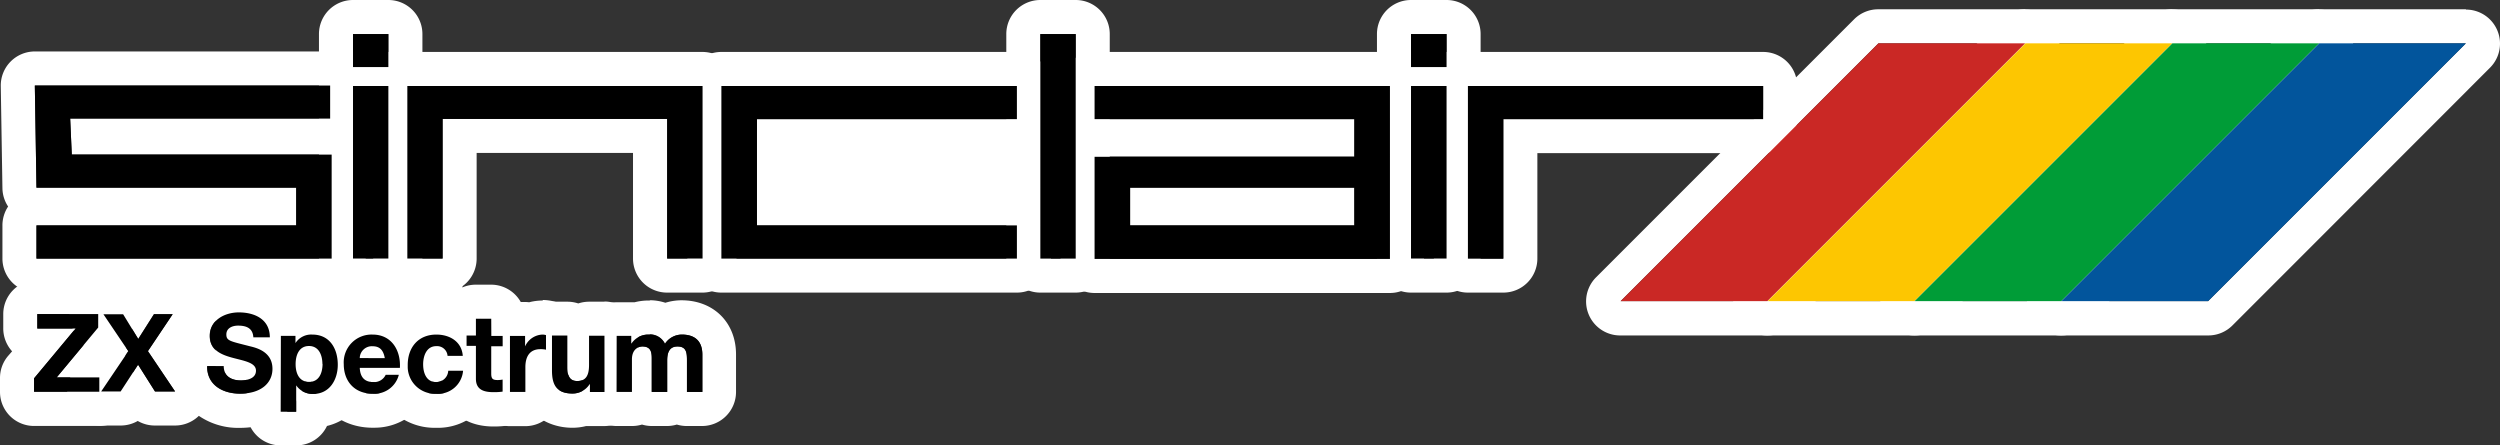 <?xml version="1.0" encoding="UTF-8" standalone="no"?>
<svg
   viewBox="0 0 514.012 91.58"
   version="1.1"
   id="svg68"
   sodipodi:docname="zxspectrum.svg"
   width="514.012"
   height="91.58"
   inkscape:version="1.1 (c68e22c387, 2021-05-23)"
   xmlns:inkscape="http://www.inkscape.org/namespaces/inkscape"
   xmlns:sodipodi="http://sodipodi.sourceforge.net/DTD/sodipodi-0.dtd"
   xmlns="http://www.w3.org/2000/svg"
   xmlns:svg="http://www.w3.org/2000/svg"
   xmlns:rdf="http://www.w3.org/1999/02/22-rdf-syntax-ns#"
   xmlns:cc="http://creativecommons.org/ns#"
   xmlns:dc="http://purl.org/dc/elements/1.1/">
  <rect x="0" y="0" width="514.012" height="91.58" fill="#333333" stroke="none"/>
  <defs
     id="defs72" />
  <sodipodi:namedview
     id="namedview70"
     pagecolor="#ffffff"
     bordercolor="#666666"
     borderopacity="1.0"
     inkscape:pageshadow="2"
     inkscape:pageopacity="0.0"
     inkscape:pagecheckerboard="0"
     showgrid="false"
     fit-margin-top="0"
     fit-margin-left="0"
     fit-margin-right="0"
     fit-margin-bottom="0"
     inkscape:zoom="1.113"
     inkscape:cx="257.4124"
     inkscape:cy="45.822102"
     inkscape:window-width="1920"
     inkscape:window-height="1138"
     inkscape:window-x="-8"
     inkscape:window-y="-8"
     inkscape:window-maximized="1"
     inkscape:current-layer="svg68" />
  <title
     id="title2">logo</title>
  <g
     id="g924"
     transform="translate(-243,-11.21)">
    <g
       id="Layer_2"
       data-name="Layer 2">
      <rect
         x="393.34"
         y="38"
         width="77.56"
         height="19"
         fill="#ffffff"
         id="rect4" />
      <rect
         x="287.34"
         y="66.89"
         width="50.74"
         height="20.99"
         fill="#ffffff"
         id="rect6" />
    </g>
    <g
       id="Layer_1"
       data-name="Layer 1">
      <path
         d="m 354.57,80 a 2.62,2.62 0 0 1 0.69,0.11 v 3 A 5.38,5.38 0 0 0 354.12,83 v 0 c -2.32,0 -3.1,1.67 -3.1,3.7 v 5.1 h -3.17 l -0.07,-11.53 h 3.11 v 2.15 A 4.07,4.07 0 0 1 354.57,80 m 0,-7 h -0.09 a 11,11 0 0 0 -2.69,0.36 6.69,6.69 0 0 0 -0.9,-0.06 h -3.11 a 7,7 0 0 0 -7,7 l 0.07,11.53 a 7,7 0 0 0 7,7 H 351 a 7,7 0 0 0 7,-7 v -2.37 a 7.45,7.45 0 0 0 1.66,-1 7,7 0 0 0 2.6,-5.46 v -3 a 7,7 0 0 0 -4.88,-6.67 9.66,9.66 0 0 0 -2.77,-0.44 z"
         fill="#ffffff"
         id="path9" />
      <path
         d="m 307,80 h 0.2 c 3.61,0 5.24,2.92 5.24,6.21 0,3.1 -1.7,6 -5.06,6 h -0.11 a 4.11,4.11 0 0 1 -3.38,-1.77 v 5.43 h -3.19 v -15.6 h 3 v 1.48 0 A 3.82,3.82 0 0 1 307,80 m -0.5,9.77 c 2.06,0 2.77,-1.86 2.77,-3.74 v 0.08 c 0,-1.83 -0.73,-3.72 -2.76,-3.72 -2.03,0 -2.75,1.85 -2.75,3.72 0,1.87 0.71,3.66 2.77,3.66 M 307,73 a 11.06,11.06 0 0 0 -2.71,0.34 5.44,5.44 0 0 0 -0.57,0 h -3 a 7,7 0 0 0 -7,7 v 15.45 a 7,7 0 0 0 7,7 h 3.19 a 7,7 0 0 0 6.32,-4 c 5.42,-1.3 9.23,-6.3 9.23,-12.63 0,-7.59 -5.07,-13.12 -12.07,-13.2 z"
         fill="#ffffff"
         id="path11" />
      <path
         d="m 332.66,80 c 2.73,0 5.22,1.43 5.43,4.38 h -3.11 a 2.16,2.16 0 0 0 -2.15,-2 h -0.18 c -2,0 -2.7,2 -2.7,3.74 0,1.74 0.65,3.64 2.64,3.64 h 0.08 a 2.44,2.44 0 0 0 2.44,-2.33 h 3.05 a 5.17,5.17 0 0 1 -5.56,4.74 h -0.23 a 5.6,5.6 0 0 1 -5.59,-5.37 v 0 -0.55 c 0,-3.59 2.15,-6.25 5.89,-6.25 m 5.5,7.43 v 0 M 332.66,73 c -7.46,0 -12.89,5.57 -12.89,13.25 v 0.55 c 0,0.09 0,0.19 0,0.29 v 0 a 12.57,12.57 0 0 0 12.59,12.08 h 0.37 a 12.1,12.1 0 0 0 12.32,-10.53 8,8 0 0 0 0.1,-1.21 7.07,7.07 0 0 0 -0.2,-1.67 7.38,7.38 0 0 0 0.12,-1.88 C 344.62,77.58 339.4,73 332.65,73 Z"
         fill="#ffffff"
         id="path13" />
      <path
         d="m 344,76.74 v 3.53 h 2.33 v 2.12 H 344 V 88 c 0,1.07 0.27,1.35 1.34,1.35 v 0 a 5.34,5.34 0 0 0 1,-0.1 v 2.48 a 12,12 0 0 1 -1.7,0.11 h -0.15 c -1.94,0 -3.64,-0.45 -3.64,-2.74 v -6.78 h -1.92 V 80.2 h 1.92 V 76.74 H 344 m 0,-7 h -3.17 a 7,7 0 0 0 -6.84,5.48 7,7 0 0 0 -2.08,5 v 2.12 a 7,7 0 0 0 1.92,4.82 v 2 c 0,4.85 3.29,9.74 10.64,9.74 h 0.15 a 19.85,19.85 0 0 0 2.67,-0.18 7,7 0 0 0 6,-6.93 v -2.51 a 7,7 0 0 0 -0.9,-3.43 7,7 0 0 0 0.91,-3.46 v -2.12 a 7,7 0 0 0 -2.59,-5.43 7,7 0 0 0 -6.74,-5.1 z"
         fill="#ffffff"
         id="path15" />
      <path
         d="m 292.06,75.46 c 3.32,0 6.38,1.45 6.38,5.13 h -3.39 c -0.11,-1.92 -1.47,-2.41 -3.15,-2.41 -1.11,0 -2.4,0.47 -2.4,1.81 0,1.34 0.77,1.38 4.75,2.41 1.16,0.29 4.73,1 4.73,4.66 0,2.91 -2.33,5.1 -6.63,5.1 -3.52,0 -6.83,-1.74 -6.78,-5.66 h 3.39 c 0,2.12 1.65,2.94 3.52,2.94 1.23,0 3.11,-0.35 3.11,-2 0,-1.65 -2.39,-2 -4.74,-2.63 -2.35,-0.63 -4.74,-1.56 -4.74,-4.54 0,-3.25 3.1,-4.81 5.95,-4.81 m 0,-7 c -7.39,0 -12.95,5.08 -12.95,11.81 a 12,12 0 0 0 0.33,2.85 7,7 0 0 0 -0.87,3.29 12.14,12.14 0 0 0 3.43,8.77 14.32,14.32 0 0 0 10.34,4 c 8.95,0 13.63,-6.09 13.63,-12.1 a 11.85,11.85 0 0 0 -0.85,-4.4 7.05,7.05 0 0 0 0.31,-2.07 c 0,-7.14 -5.5,-12.13 -13.38,-12.13 z"
         fill="#ffffff"
         id="path17" />
      <path
         d="m 319.61,80 c 3.93,0 5.82,3.3 5.61,6.85 h -8.29 c 0.09,2 1.07,2.92 2.83,2.92 h 0.14 a 2.6,2.6 0 0 0 2.36,-1.5 H 325 a 5.17,5.17 0 0 1 -5,3.9 h -0.42 c -3.63,0 -5.89,-2.5 -5.89,-6.06 A 5.72,5.72 0 0 1 319.61,80 m 2.47,4.84 c -0.29,-1.61 -1,-2.45 -2.52,-2.45 h -0.15 a 2.48,2.48 0 0 0 -2.48,2.33 v 0.11 h 5.15 M 319.61,73 a 12.7,12.7 0 0 0 -12.89,13.09 c 0,7.48 5.3,12.93 12.63,13.06 h 0.68 a 12.19,12.19 0 0 0 11.8,-9.15 7.42,7.42 0 0 0 0.21,-1.62 5.81,5.81 0 0 0 0.16,-1.12 14,14 0 0 0 -3.54,-10.46 12.24,12.24 0 0 0 -9.05,-3.8 z"
         fill="#ffffff"
         id="path19" />
      <path
         d="m 278.5,75.79 v 0 m 0,0 -5.09,7.59 5.59,8.32 h -4.13 l -3.48,-5.51 -3.59,5.51 h -4 l 5.58,-8.32 -5.12,-7.59 h 4.05 l 3.11,5.09 3.23,-5.09 h 3.84 m 0,-7 h -3.84 a 7,7 0 0 0 -3.17,0.76 7,7 0 0 0 -3.17,-0.76 h -4.05 a 7,7 0 0 0 -5.8,10.92 l 2.54,3.68 -3,4.41 a 7,7 0 0 0 5.81,10.9 h 4 a 7,7 0 0 0 3.51,-0.94 7,7 0 0 0 3.52,0.94 H 279 a 7,7 0 0 0 5.82,-10.88 l -2.95,-4.43 2.39,-3.56 a 7,7 0 0 0 -5.72,-11 z"
         fill="#ffffff"
         id="path21" />
      <path
         d="M 322.85,18.21 V 25 h -7.27 v -6.79 h 7.27 m 0,-7 h -7.27 a 7,7 0 0 0 -7,7 V 25 a 7,7 0 0 0 7,7 h 7.27 a 7,7 0 0 0 7,-7 v -6.79 a 7,7 0 0 0 -7,-7 z"
         fill="#ffffff"
         id="path23" />
      <path
         d="m 322.85,28.89 v 35.48 h -7.27 V 28.89 h 7.27 m 0,-7 h -7.27 a 7,7 0 0 0 -7,7 v 35.48 a 7,7 0 0 0 7,7 h 7.27 a 7,7 0 0 0 7,-7 V 28.89 a 7,7 0 0 0 -7,-7 z"
         fill="#ffffff"
         id="path25" />
      <path
         d="m 310.88,28.76 v 6.8 h -53.45 l 0.33,7.41 h 53.43 V 64.38 H 250.5 v -6.83 h 53.4 v -7.76 h -53.4 l -0.34,-21 h 60.72 m 0,-7 h -60.72 a 7,7 0 0 0 -7,7.11 l 0.34,21 a 6.94,6.94 0 0 0 1.17,3.77 7,7 0 0 0 -1.17,3.88 v 6.82 a 7,7 0 0 0 7,7 h 60.69 a 7,7 0 0 0 7,-7 V 43 a 7,7 0 0 0 -1.19,-4 7,7 0 0 0 0.91,-3.46 v -6.8 a 7,7 0 0 0 -7,-7 z"
         fill="#ffffff"
         id="path27" />
      <path
         d="m 263.19,75.78 v 2.77 l -8.54,10.26 h 8.77 v 2.94 H 250 V 89 l 8.53,-10.24 h -7.86 v -2.98 h 12.52 m 0,-7 h -12.52 a 7,7 0 0 0 -7,7 v 2.94 a 7,7 0 0 0 1.82,4.72 l -0.87,1 A 7,7 0 0 0 243,89 v 2.79 a 7,7 0 0 0 7,7 h 13.42 a 7,7 0 0 0 7,-7 V 88.81 A 7,7 0 0 0 268.1,83.6 l 0.47,-0.57 a 7,7 0 0 0 1.62,-4.48 v -2.77 a 7,7 0 0 0 -7,-7 z"
         fill="#ffffff"
         id="path29" />
      <path
         d="m 367.29,80.2 v 11.6 h -3 v -1.6 h -0.06 a 4.14,4.14 0 0 1 -3.5,1.92 v 0 c -3.37,0 -4.21,-1.9 -4.21,-4.75 V 80.2 h 3.16 v 6.51 c 0,1.9 0.56,2.84 2,2.84 1.72,0 2.46,-1 2.46,-3.31 v -6 h 3.17 m 0,-7 h -3.17 a 7.26,7.26 0 0 0 -2.25,0.36 7.15,7.15 0 0 0 -2.24,-0.36 h -3.16 a 7,7 0 0 0 -7,7 v 7.17 c 0,8.66 6,11.74 11.19,11.75 v 0 a 11.47,11.47 0 0 0 2.82,-0.35 c 0.24,0 0.49,0 0.74,0 h 3 a 7,7 0 0 0 7,-7 V 80.2 a 7,7 0 0 0 -7,-7 z"
         fill="#ffffff"
         id="path31" />
      <path
         d="M 464.17,18.21 V 64.38 H 456.9 V 18.21 h 7.27 m 0,-7 h -7.27 a 7,7 0 0 0 -7,7 v 46.16 a 7,7 0 0 0 7,7 h 7.27 a 7,7 0 0 0 7,-7 V 18.21 a 7,7 0 0 0 -7,-7 z"
         fill="#ffffff"
         id="path33" />
      <path
         d="m 540.42,28.89 v 35.48 h -7.31 V 28.89 h 7.31 m 0,-7 h -7.31 a 7,7 0 0 0 -7,7 v 35.48 a 7,7 0 0 0 7,7 h 7.31 a 7,7 0 0 0 7,-7 V 28.89 a 7,7 0 0 0 -7,-7 z"
         fill="#ffffff"
         id="path35" />
      <path
         d="M 528.78,28.89 V 64.4 h -60.73 v -21 h 53.41 v -7.7 h -53.41 v -6.81 h 60.73 m -53.43,28.66 h 46.11 v -7.76 h -46.1 v 7.76 m 53.43,-35.66 h -60.74 a 7,7 0 0 0 -7,7 v 6.81 a 7,7 0 0 0 1.17,3.87 7,7 0 0 0 -1.17,3.88 v 21 a 7,7 0 0 0 7,7 h 60.73 a 7,7 0 0 0 7,-7 V 28.89 a 7,7 0 0 0 -7,-7 z"
         fill="#ffffff"
         id="path37" />
      <path
         d="M 540.42,18.21 V 25 h -7.31 v -6.79 h 7.31 m 0,-7 h -7.31 a 7,7 0 0 0 -7,7 V 25 a 7,7 0 0 0 7,7 h 7.31 a 7,7 0 0 0 7,-7 v -6.79 a 7,7 0 0 0 -7,-7 z"
         fill="#ffffff"
         id="path39" />
      <path
         d="m 605.51,28.89 v 6.81 h -53.42 v 28.7 h -7.28 V 28.89 h 60.7 m 0,-7 h -60.7 a 7,7 0 0 0 -7,7 v 35.48 a 7,7 0 0 0 7,7 h 7.28 a 7,7 0 0 0 7,-7 V 42.7 h 46.42 a 7,7 0 0 0 7,-7 v -6.81 a 7,7 0 0 0 -7,-7 z"
         fill="#ffffff"
         id="path41" />
      <path
         d="m 387.45,28.89 v 35.48 h -7.28 V 35.66 H 334 v 28.71 h -7.27 V 28.89 h 60.7 m 0,-7 h -60.7 a 7,7 0 0 0 -7,7 v 35.48 a 7,7 0 0 0 7,7 H 334 a 7,7 0 0 0 7,-7 V 42.66 h 32.15 v 21.71 a 7,7 0 0 0 7,7 h 7.28 a 7,7 0 0 0 7,-7 V 28.89 a 7,7 0 0 0 -7,-7 z"
         fill="#ffffff"
         id="path43" />
      <path
         d="m 376.64,79.94 a 3.43,3.43 0 0 1 3.08,1.93 4.17,4.17 0 0 1 3.47,-1.87 c 2.46,0 4.22,1.14 4.22,4.13 v 7.67 h -3.17 v -6.54 c 0,-1.55 -0.13,-2.81 -1.94,-2.81 -1.81,0 -2.12,1.47 -2.12,2.92 V 91.8 H 377 v -6.47 c 0,-1.34 0.08,-2.88 -1.93,-2.88 -0.62,0 -2.14,0.4 -2.14,2.66 v 6.69 h -3.16 V 80.27 h 3 v 1.56 h 0.05 A 4.13,4.13 0 0 1 376.29,80 h 0.35 m 0,-7 h -0.54 a 11.5,11.5 0 0 0 -2.63,0.36 c -0.23,0 -0.46,0 -0.7,0 h -3 a 7,7 0 0 0 -7,7 V 91.8 a 7,7 0 0 0 7,7 H 373 a 7.24,7.24 0 0 0 2,-0.3 7.12,7.12 0 0 0 2,0.3 h 3.16 a 7.12,7.12 0 0 0 2,-0.3 7.17,7.17 0 0 0 2,0.3 h 3.17 a 7,7 0 0 0 7,-7 v -7.72 c 0,-6.56 -4.61,-11.13 -11.22,-11.13 h -0.06 a 11.38,11.38 0 0 0 -3.25,0.51 10.37,10.37 0 0 0 -3.24,-0.52 z"
         fill="#ffffff"
         id="path45" />
      <path
         d="m 452.08,28.89 v 6.81 h -53.44 v 21.85 h 53.44 v 6.83 H 391.32 V 28.89 h 60.76 m 0,-7 h -60.76 a 7,7 0 0 0 -7,7 v 35.48 a 7,7 0 0 0 7,7 h 60.76 a 7,7 0 0 0 7,-7 v -6.82 a 7,7 0 0 0 -7,-7 H 405.64 V 42.7 h 46.44 a 7,7 0 0 0 7,-7 v -6.81 a 7,7 0 0 0 -7,-7 z"
         fill="#ffffff"
         id="path47" />
      <path
         d="m 659.38,20.12 v 0 m 0,0 -53,53 h -30.17 l 53,-53 h 30.17 m 0,-7 h -30.17 a 7,7 0 0 0 -5,2.06 l -53,53 a 7,7 0 0 0 5,12 h 30.17 a 7,7 0 0 0 5,-2.06 l 52.93,-52.94 a 7,7 0 0 0 -4.87,-12 z m 0,14 z"
         fill="#ffffff"
         id="path49" />
      <path
         d="m 689.62,20.12 v 0 m 0,0 -53,53 h -30.15 l 53,-53 h 30.17 m 0,-7 h -30.19 a 7,7 0 0 0 -5,2.06 l -53,53 a 7,7 0 0 0 5,12 h 30.17 a 7,7 0 0 0 5,-2.06 L 694.5,25.15 a 7,7 0 0 0 -4.87,-12 z m 0,14 z"
         fill="#ffffff"
         id="path51" />
      <path
         d="m 719.83,20.12 v 0 m 0,0 -53,53 h -30.17 l 53,-53 h 30.17 m 0,-7 h -30.17 a 7,7 0 0 0 -4.95,2.06 l -53,53 a 7,7 0 0 0 4.95,12 h 30.16 a 7,7 0 0 0 4.95,-2.06 l 52.94,-52.94 a 7,7 0 0 0 -4.87,-12 z m 0,14 z"
         fill="#ffffff"
         id="path53" />
      <path
         d="m 750,20.12 v 0 m 0,0 -53,53 h -30.16 l 53,-53 H 750 m 0,-7 h -30.15 a 7,7 0 0 0 -5,2.06 l -53,53 a 7,7 0 0 0 5,12 H 697 a 7,7 0 0 0 5,-2.06 l 52.91,-52.94 a 7,7 0 0 0 -4.87,-12 z m 0,14 z"
         fill="#ffffff"
         id="path55" />
      <path
         d="m 250.5,64.37 v -6.82 h 53.4 v -7.76 h -53.4 l -0.34,-21 h 60.72 v 6.8 h -53.45 l 0.33,7.41 h 53.43 V 64.38 H 250.5 Z m 65.08,0 V 28.89 h 7.27 v 35.48 z m 11.17,0 V 28.89 h 60.7 v 35.48 h -7.28 V 35.66 H 334 v 28.71 z m 64.57,0 V 28.89 h 60.76 v 6.81 h -53.44 v 21.85 h 53.44 v 6.83 h -60.76 z m 65.58,0 V 18.21 h 7.27 v 46.17 h -7.27 z m 76.21,0 V 28.89 h 7.31 v 35.48 z m 11.7,0 V 28.89 h 60.7 v 6.81 h -53.42 v 28.7 h -7.28 z M 468.05,28.89 v 6.81 h 53.41 v 7.75 h -53.41 v 21 h 60.73 V 28.89 Z m 53.41,28.66 h -46.11 v -7.76 h 46.1 z M 315.58,25 v -6.79 h 7.27 V 25 Z m 217.53,0 v -6.79 h 7.31 V 25 Z M 250,89 258.53,78.76 h -7.86 v -2.98 h 12.52 v 2.77 l -8.54,10.26 h 8.77 v 2.94 H 250 Z m 19.39,-5.58 -5.12,-7.59 h 4.05 l 3.11,5.09 3.23,-5.09 h 3.84 l -5.09,7.59 5.59,8.28 h -4.13 l -3.48,-5.51 -3.59,5.51 h -4 z M 289,86.48 c 0,2.12 1.65,2.94 3.52,2.94 1.23,0 3.11,-0.35 3.11,-2 0,-1.65 -2.39,-2 -4.74,-2.63 -2.35,-0.63 -4.74,-1.56 -4.74,-4.54 0,-3.25 3.1,-4.81 5.95,-4.81 3.32,0 6.38,1.45 6.38,5.13 h -3.39 c -0.11,-1.92 -1.47,-2.41 -3.15,-2.41 -1.11,0 -2.4,0.47 -2.4,1.81 0,1.34 0.77,1.38 4.75,2.41 1.16,0.29 4.73,1 4.73,4.66 0,2.91 -2.33,5.1 -6.63,5.1 -3.52,0 -6.83,-1.74 -6.78,-5.66 z m 11.75,-6.21 h 3 v 1.48 0 A 3.84,3.84 0 0 1 307.21,80 c 3.61,0 5.24,2.92 5.24,6.21 0,3.1 -1.7,6 -5.06,6 a 4.1,4.1 0 0 1 -3.49,-1.77 v 0 5.43 h -3.19 z m 8.54,5.8 c 0,-1.83 -0.73,-3.72 -2.76,-3.72 -2.03,0 -2.75,1.85 -2.75,3.72 0,1.87 0.71,3.66 2.77,3.66 2.06,0 2.77,-1.86 2.77,-3.74 z m 7.68,0.78 c 0.09,2 1.07,2.92 2.83,2.92 a 2.61,2.61 0 0 0 2.5,-1.5 h 2.7 a 5.16,5.16 0 0 1 -5.43,3.88 c -3.63,0 -5.89,-2.5 -5.89,-6.06 A 5.72,5.72 0 0 1 319.61,80 c 3.93,0 5.82,3.3 5.61,6.85 z m 5.15,-2 c -0.29,-1.61 -1,-2.45 -2.52,-2.45 a 2.49,2.49 0 0 0 -2.63,2.32 v 0 0.11 z m 12.9,-0.47 a 2.16,2.16 0 0 0 -2.32,-2 v 0 c -2,0 -2.7,2 -2.7,3.74 0,1.74 0.65,3.64 2.64,3.64 a 2.44,2.44 0 0 0 2.52,-2.33 h 3.05 a 5.17,5.17 0 0 1 -5.56,4.74 5.6,5.6 0 0 1 -5.82,-5.37 v 0 -0.55 c 0,-3.59 2.15,-6.25 5.89,-6.25 2.73,0 5.22,1.43 5.43,4.38 z m 9,-4.1 h 2.33 V 82.4 H 344 V 88 c 0,1.07 0.27,1.35 1.34,1.35 a 5.34,5.34 0 0 0 1,-0.1 v 2.48 a 12.68,12.68 0 0 1 -1.85,0.11 c -1.94,0 -3.64,-0.45 -3.64,-2.74 v -6.78 h -1.92 V 80.2 h 1.92 V 76.74 H 344 Z m 3.83,0 h 3.11 v 2.15 0 a 4.07,4.07 0 0 1 3.61,-2.43 2.62,2.62 0 0 1 0.69,0.11 v 3 A 4.8,4.8 0 0 0 354.12,83 c -2.32,0 -3.1,1.67 -3.1,3.7 v 5.1 h -3.17 z m 19.44,11.52 h -3 v -1.6 h -0.06 a 4.14,4.14 0 0 1 -3.53,1.92 c -3.37,0 -4.21,-1.9 -4.21,-4.75 V 80.2 h 3.16 v 6.51 c 0,1.9 0.56,2.84 2,2.84 1.72,0 2.46,-1 2.46,-3.31 v -6 h 3.17 z m 2.5,-11.53 h 3 v 1.56 h 0.05 a 4.15,4.15 0 0 1 3.5,-1.83 3.43,3.43 0 0 1 3.38,1.92 4.17,4.17 0 0 1 3.47,-1.92 c 2.46,0 4.22,1.14 4.22,4.13 v 7.67 h -3.17 v -6.54 c 0,-1.55 -0.13,-2.81 -1.94,-2.81 -1.81,0 -2.12,1.47 -2.12,2.92 V 91.8 H 377 v -6.47 c 0,-1.34 0.08,-2.88 -1.93,-2.88 -0.62,0 -2.14,0.4 -2.14,2.66 v 6.69 h -3.16 z"
         id="path57" />
      <path
         d="m 629.21,20.12 -53,53 h 30.17 l 53,-53"
         fill="#ca2825"
         id="path59" />
      <path
         d="m 659.45,20.12 -53,53 h 30.17 l 53,-53"
         fill="#fdc601"
         id="path61" />
      <path
         d="m 689.66,20.12 -53,53 h 30.16 l 53,-53"
         fill="#009c37"
         id="path63" />
      <path
         d="m 719.85,20.12 -53,53 H 697 l 53,-53"
         fill="#02559c"
         id="path65" />
    </g>
  </g>
</svg>
